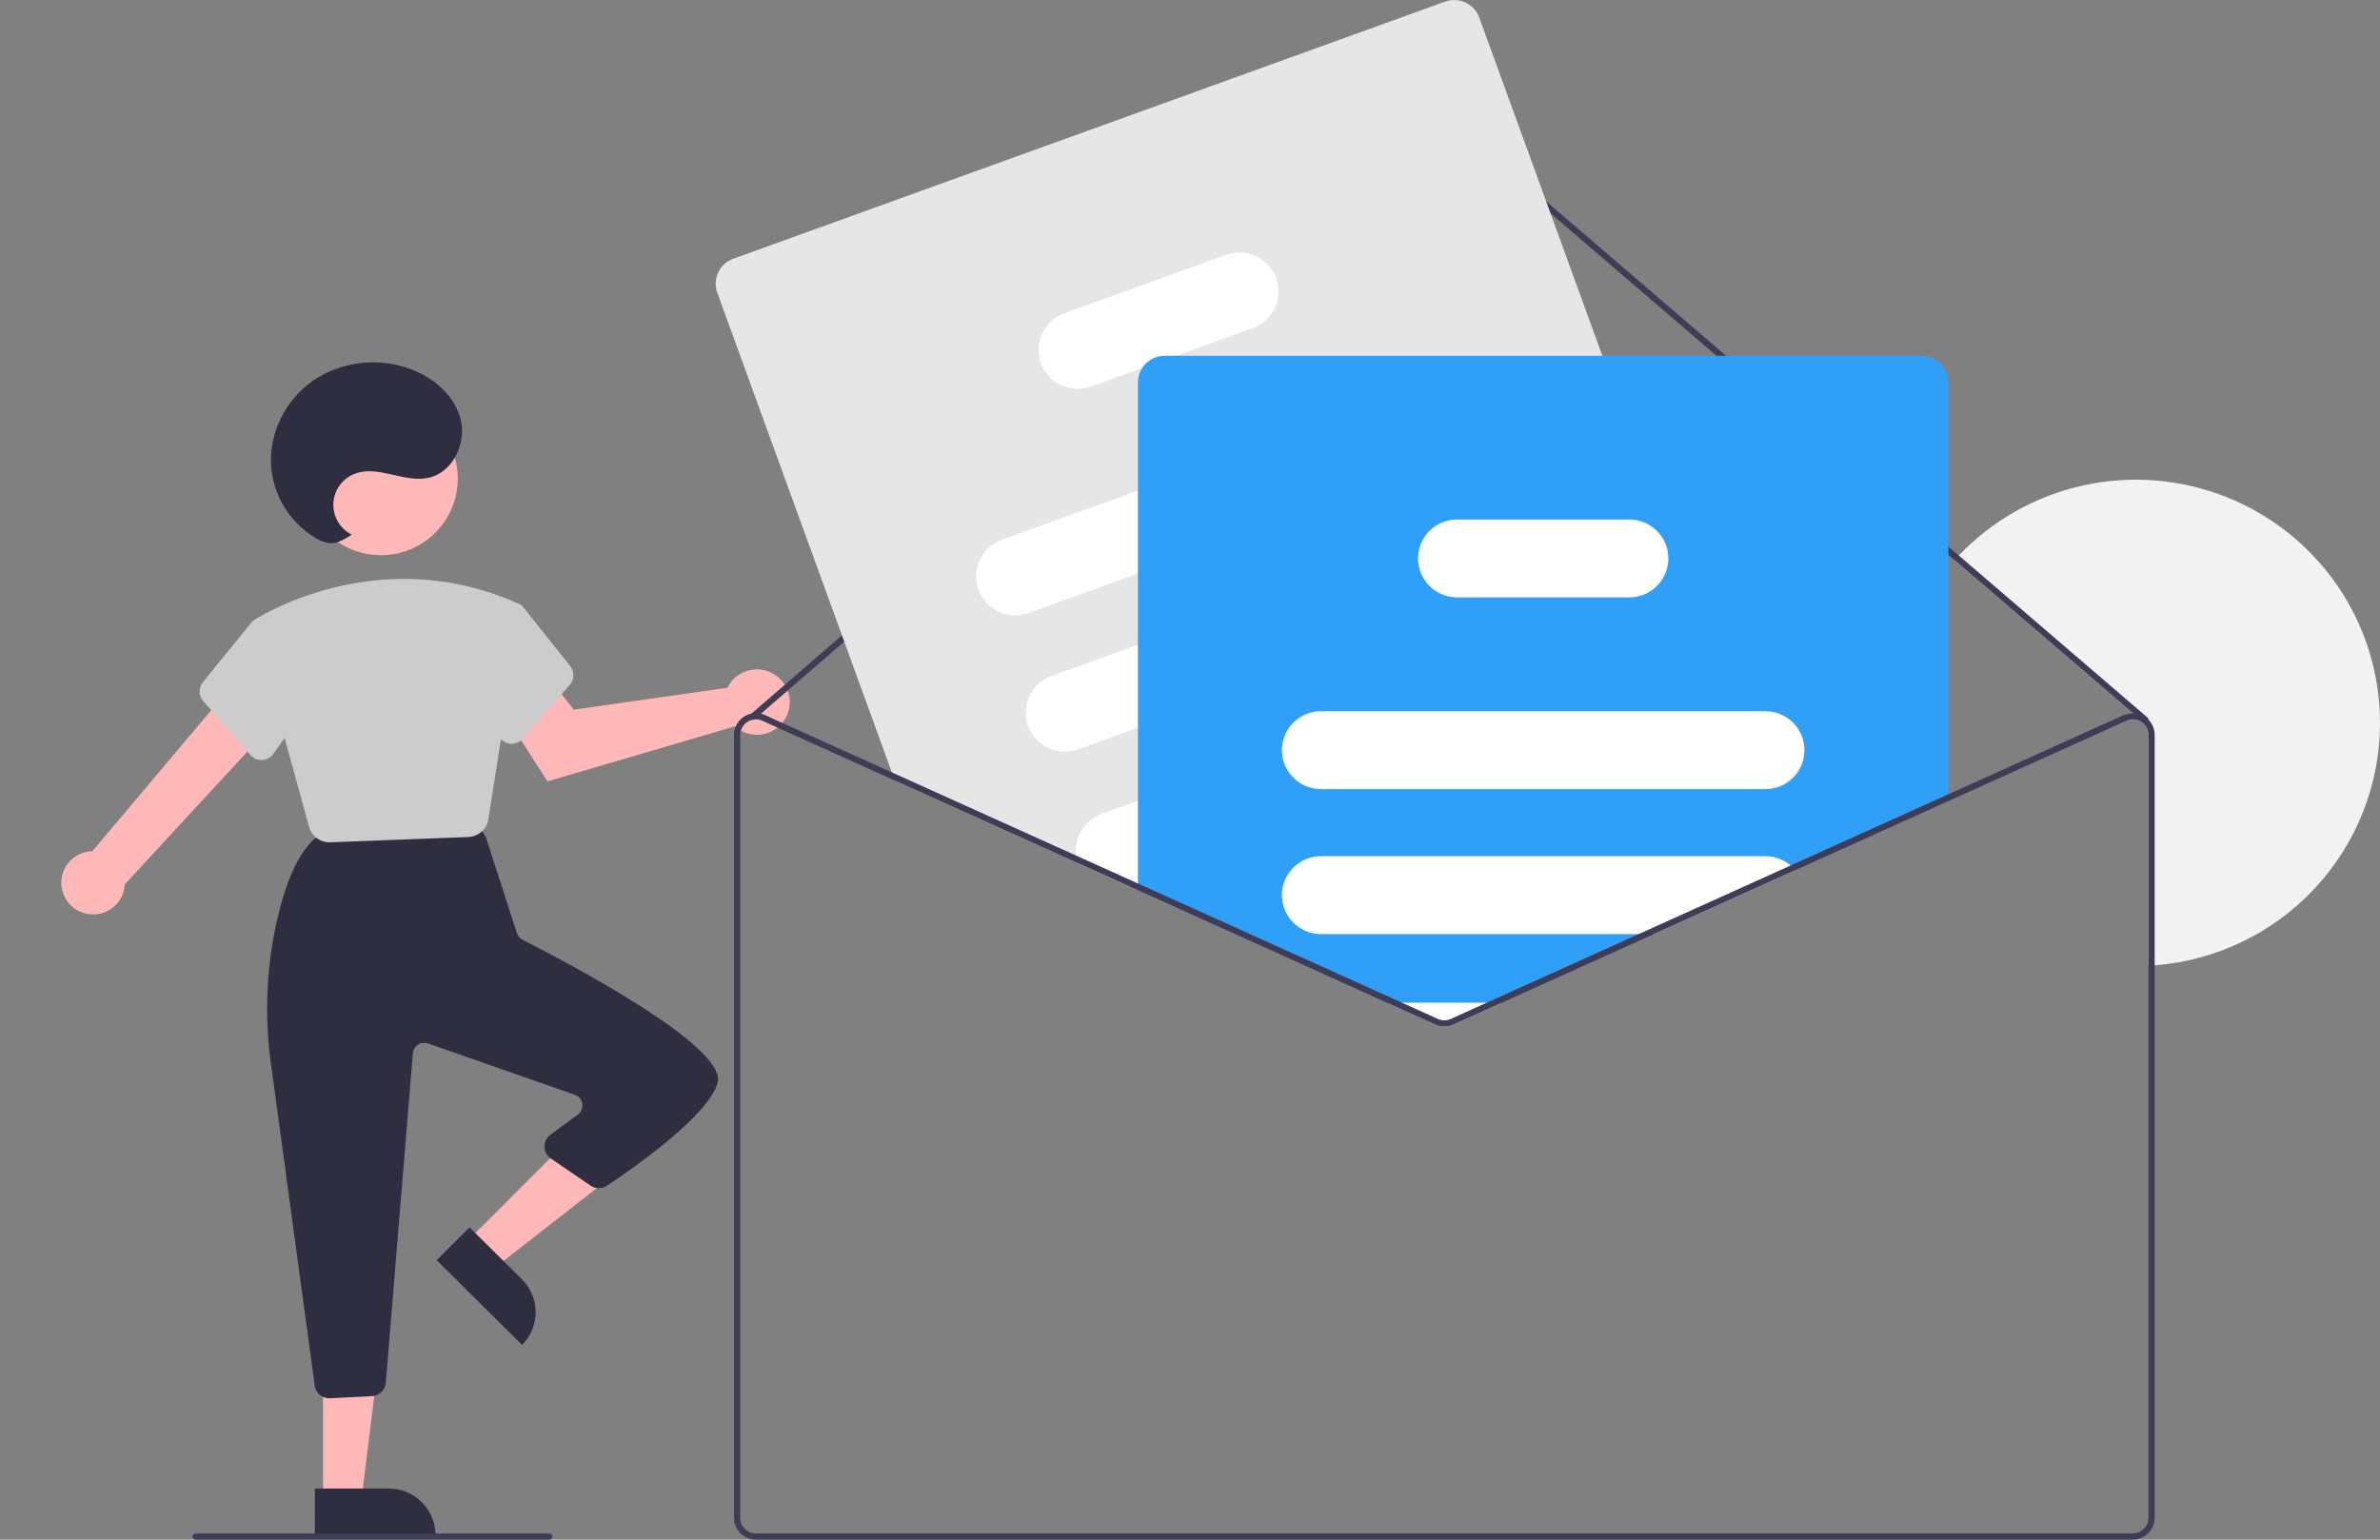 <svg width="170" height="110" viewBox="0 0 170 110" fill="none" xmlns="http://www.w3.org/2000/svg">
<rect x="0" y="0" width="170" height="110" fill="#808080" stroke="none"/>
<g clip-path="url(#clip0_13_1012)">
<path d="M170 51.645C170 56.021 168.343 60.236 165.359 63.448C162.376 66.659 158.285 68.63 153.907 68.966C153.759 68.978 153.609 68.989 153.459 68.995V52.507C153.46 52.342 153.423 52.179 153.352 52.03C153.28 51.882 153.177 51.751 153.048 51.647C153.033 51.632 153.017 51.618 152.999 51.607C152.983 51.594 152.966 51.582 152.948 51.571C152.791 51.47 152.611 51.41 152.424 51.397C152.238 51.383 152.052 51.416 151.881 51.493L151.696 51.088C151.899 50.996 152.119 50.948 152.342 50.947L139.61 40.018C139.708 39.907 139.811 39.798 139.914 39.688C142.314 37.167 145.418 35.421 148.825 34.676C152.231 33.931 155.783 34.22 159.023 35.508C162.262 36.795 165.04 39.021 166.997 41.898C168.954 44.774 170 48.169 170 51.645Z" fill="#F2F2F2"/>
<path d="M4.421 63.491C4.357 63.168 4.366 62.836 4.445 62.517C4.525 62.199 4.673 61.901 4.881 61.646C5.088 61.391 5.349 61.184 5.645 61.04C5.942 60.896 6.266 60.818 6.596 60.813L16.646 48.892L19.155 52.088L8.912 63.183C8.885 63.735 8.655 64.258 8.266 64.653C7.878 65.048 7.357 65.287 6.804 65.325C6.25 65.363 5.702 65.197 5.262 64.859C4.823 64.521 4.524 64.034 4.421 63.491H4.421Z" fill="#FFB8B8"/>
<path d="M52.145 48.818C52.074 48.919 52.012 49.026 51.959 49.137L40.985 50.7L39.319 48.592L35.797 50.682L39.107 55.825L52.491 51.894C52.844 52.212 53.286 52.416 53.758 52.478C54.231 52.54 54.711 52.457 55.135 52.241C55.559 52.025 55.907 51.685 56.132 51.267C56.357 50.848 56.45 50.372 56.397 49.9C56.343 49.428 56.147 48.984 55.835 48.626C55.522 48.267 55.107 48.013 54.646 47.895C54.184 47.778 53.697 47.803 53.251 47.968C52.804 48.133 52.418 48.429 52.145 48.818Z" fill="#FFB8B8"/>
<path d="M33.4 88.649L35.342 90.575L43.724 84.029L40.858 81.185L33.4 88.649Z" fill="#FFB8B8"/>
<path d="M37.291 96.088L31.189 90.033L33.536 87.683L37.281 91.399C37.591 91.706 37.837 92.071 38.005 92.473C38.173 92.875 38.26 93.306 38.261 93.741C38.262 94.177 38.177 94.608 38.011 95.011C37.844 95.413 37.6 95.779 37.291 96.088L37.291 96.088Z" fill="#2F2E41"/>
<path d="M23.078 107.129H25.818L27.122 96.596H23.077L23.078 107.129Z" fill="#FFB8B8"/>
<path d="M31.103 109.664L22.491 109.665L22.49 106.349L27.775 106.349C28.212 106.349 28.645 106.434 29.049 106.601C29.453 106.768 29.819 107.012 30.128 107.32C30.437 107.628 30.682 107.993 30.85 108.395C31.017 108.798 31.103 109.229 31.103 109.664Z" fill="#2F2E41"/>
<path d="M22.482 98.994L19.361 76.056C18.872 72.589 19.024 69.063 19.808 65.651C20.448 62.908 21.314 61.009 22.38 60.005C22.548 59.848 22.764 59.75 22.993 59.726L33.299 58.656C33.497 58.636 33.697 58.673 33.876 58.762C34.054 58.85 34.204 58.988 34.307 59.158L34.646 59.721C34.687 59.789 34.72 59.862 34.745 59.938L36.923 66.669C36.956 66.77 37.008 66.865 37.078 66.946C37.147 67.027 37.232 67.094 37.328 67.142C40.758 68.888 51.902 74.779 51.264 77.321C50.665 79.71 45.055 83.582 43.35 84.712C43.176 84.828 42.972 84.889 42.763 84.887C42.554 84.885 42.35 84.821 42.179 84.703L39.348 82.773C39.21 82.679 39.096 82.553 39.017 82.406C38.938 82.26 38.895 82.096 38.892 81.929C38.889 81.762 38.926 81.597 39 81.447C39.074 81.298 39.184 81.168 39.318 81.069L41.27 79.636C41.39 79.548 41.483 79.43 41.54 79.293C41.597 79.157 41.615 79.007 41.593 78.861C41.571 78.715 41.509 78.577 41.415 78.463C41.32 78.349 41.196 78.263 41.056 78.214L30.573 74.549C30.456 74.508 30.33 74.494 30.206 74.509C30.082 74.524 29.964 74.567 29.859 74.634C29.754 74.702 29.667 74.793 29.603 74.899C29.539 75.006 29.5 75.126 29.49 75.25L27.557 98.79C27.536 99.042 27.424 99.278 27.241 99.455C27.059 99.631 26.818 99.735 26.564 99.748L23.574 99.897C23.555 99.898 23.538 99.899 23.519 99.899C23.266 99.9 23.02 99.808 22.829 99.642C22.638 99.475 22.515 99.245 22.482 98.994Z" fill="#2F2E41"/>
<path d="M27.208 39.665C30.24 39.665 32.698 37.216 32.698 34.194C32.698 31.173 30.24 28.724 27.208 28.724C24.176 28.724 21.718 31.173 21.718 34.194C21.718 37.216 24.176 39.665 27.208 39.665Z" fill="#FFB8B8"/>
<path d="M22.074 59.068L18.032 44.376L18.102 44.329C18.189 44.271 26.899 38.54 37.097 43.158L37.282 43.264L34.887 58.514C34.835 58.862 34.662 59.181 34.399 59.416C34.136 59.651 33.799 59.787 33.447 59.8L23.593 60.178C23.573 60.179 23.553 60.179 23.534 60.179C23.201 60.18 22.878 60.072 22.614 59.871C22.35 59.67 22.16 59.388 22.074 59.068Z" fill="#CCCCCC"/>
<path d="M17.879 53.941L14.513 50.084C14.351 49.899 14.26 49.662 14.255 49.417C14.251 49.171 14.334 48.931 14.489 48.74L18.008 44.41L20.709 45.144L22.14 50.138L19.529 53.854C19.439 53.985 19.319 54.093 19.179 54.17C19.04 54.247 18.884 54.291 18.725 54.299C18.706 54.3 18.688 54.3 18.669 54.3C18.519 54.3 18.371 54.268 18.234 54.206C18.098 54.144 17.977 54.054 17.879 53.941Z" fill="#CCCCCC"/>
<path d="M36.49 53.137C36.331 53.129 36.176 53.085 36.036 53.008C35.897 52.931 35.777 52.823 35.686 52.693L33.075 48.976L34.331 43.719L36.818 43.043L37.282 43.264L40.726 47.579C40.882 47.77 40.964 48.009 40.96 48.255C40.956 48.501 40.864 48.737 40.702 48.923L37.337 52.779C37.239 52.892 37.117 52.983 36.981 53.045C36.845 53.107 36.696 53.139 36.547 53.139C36.528 53.139 36.509 53.138 36.49 53.137Z" fill="#CCCCCC"/>
<path d="M153.459 51.415C153.461 51.471 153.442 51.525 153.406 51.567C153.367 51.612 153.312 51.639 153.253 51.644C153.194 51.649 153.136 51.63 153.091 51.591L152.342 50.947L139.61 40.018L103.9 9.359C103.697 9.185 103.437 9.09 103.169 9.091C102.901 9.091 102.642 9.187 102.438 9.361L54.35 50.992L53.916 51.366C53.9 51.381 53.881 51.393 53.861 51.402C53.825 51.418 53.785 51.424 53.746 51.42C53.691 51.414 53.639 51.388 53.601 51.346C53.582 51.324 53.567 51.299 53.557 51.271C53.548 51.243 53.544 51.214 53.546 51.185C53.548 51.156 53.555 51.127 53.568 51.101C53.581 51.075 53.599 51.051 53.621 51.032L53.682 50.979L102.146 9.025C102.43 8.781 102.793 8.647 103.169 8.646C103.544 8.645 103.907 8.778 104.193 9.021L139.914 39.688L153.381 51.253C153.405 51.273 153.424 51.298 153.437 51.326C153.451 51.354 153.458 51.384 153.459 51.415Z" fill="#3F3D56"/>
<path d="M126.308 57.992L125.72 56.38L123.695 50.812L119.332 38.822L114.455 25.42L105.659 1.247C105.487 0.776 105.133 0.392 104.677 0.18C104.221 -0.033 103.699 -0.057 103.225 0.114L52.372 18.487C51.899 18.659 51.513 19.011 51.3 19.465C51.087 19.92 51.063 20.44 51.234 20.912L63.704 55.182L63.917 55.767L77.006 61.679L80.685 63.34L81.282 63.61L96.859 70.646L97.463 70.427L107.68 66.737L123.092 61.169L125.168 60.418C125.642 60.246 126.027 59.895 126.241 59.44C126.455 58.985 126.479 58.465 126.308 57.992Z" fill="#E6E6E6"/>
<path d="M104.984 29.447C104.731 28.753 104.211 28.188 103.54 27.875C102.869 27.563 102.1 27.528 101.404 27.779L81.282 35.051L71.566 38.561C71.221 38.686 70.903 38.877 70.632 39.123C70.361 39.37 70.141 39.667 69.986 39.998C69.83 40.33 69.741 40.688 69.725 41.054C69.708 41.419 69.764 41.784 69.889 42.128C70.014 42.472 70.206 42.788 70.454 43.058C70.701 43.328 71 43.547 71.333 43.702C71.665 43.856 72.025 43.944 72.392 43.961C72.759 43.977 73.125 43.921 73.47 43.795L81.282 40.974L103.31 33.015C104.006 32.763 104.574 32.245 104.887 31.576C105.201 30.907 105.236 30.142 104.984 29.447Z" fill="white"/>
<path d="M108.527 39.185C108.274 38.491 107.754 37.926 107.083 37.613C106.412 37.301 105.643 37.266 104.946 37.517L101.538 38.748L81.282 46.067L75.109 48.297C74.412 48.549 73.845 49.066 73.531 49.735C73.218 50.404 73.183 51.169 73.436 51.863C73.688 52.557 74.207 53.123 74.877 53.436C75.548 53.749 76.316 53.784 77.013 53.533L81.282 51.99L106.853 42.751C106.911 42.731 106.967 42.706 107.023 42.682C107.672 42.398 108.189 41.879 108.468 41.23C108.748 40.58 108.769 39.849 108.527 39.185Z" fill="white"/>
<path d="M112.108 49.025C111.855 48.332 111.336 47.767 110.665 47.454C109.994 47.141 109.226 47.106 108.529 47.357L98.969 50.812L91.569 53.487L81.282 57.202L78.689 58.139C78.09 58.357 77.583 58.772 77.253 59.315C76.922 59.859 76.788 60.498 76.872 61.129C76.898 61.316 76.943 61.5 77.006 61.679L80.685 63.34L81.282 63.124H81.287L99.953 56.38L110.434 52.593C111.13 52.341 111.698 51.824 112.012 51.155C112.326 50.486 112.36 49.72 112.108 49.025H112.108Z" fill="white"/>
<path d="M91.157 19.874C90.904 19.18 90.384 18.615 89.713 18.302C89.042 17.99 88.273 17.955 87.577 18.206L76.02 22.38C75.324 22.632 74.757 23.149 74.443 23.818C74.13 24.487 74.095 25.252 74.348 25.946C74.6 26.64 75.119 27.206 75.789 27.519C76.46 27.832 77.228 27.867 77.925 27.616L81.582 26.296L84.002 25.42L89.483 23.44C90.179 23.188 90.747 22.671 91.06 22.002C91.374 21.334 91.409 20.568 91.157 19.874Z" fill="white"/>
<path d="M137.274 25.42H83.182C82.863 25.421 82.549 25.501 82.27 25.654C81.99 25.807 81.753 26.028 81.582 26.296C81.386 26.599 81.282 26.953 81.282 27.314V63.61L96.859 70.646L99.055 71.637L102.521 73.203C102.724 73.294 102.944 73.341 103.167 73.341C103.39 73.341 103.61 73.294 103.813 73.203L107.28 71.637L118.13 66.737L128.242 62.169L139.174 57.233V27.314C139.174 26.811 138.974 26.33 138.617 25.975C138.261 25.62 137.778 25.421 137.274 25.42Z" fill="#2F9FF8"/>
<path d="M126.098 50.812H94.358C93.636 50.812 92.943 51.091 92.423 51.59C91.903 52.088 91.597 52.768 91.569 53.487C91.565 53.523 91.563 53.559 91.564 53.596C91.565 54.334 91.86 55.041 92.384 55.563C92.907 56.085 93.618 56.379 94.358 56.38H126.098C126.839 56.38 127.55 56.087 128.074 55.564C128.598 55.042 128.892 54.334 128.892 53.596C128.892 52.857 128.598 52.149 128.074 51.627C127.55 51.105 126.839 50.812 126.098 50.812Z" fill="white"/>
<path d="M127.906 61.832C127.403 61.403 126.761 61.167 126.098 61.169H94.358C93.617 61.169 92.906 61.462 92.382 61.984C91.858 62.506 91.564 63.214 91.564 63.953C91.564 64.691 91.858 65.399 92.382 65.921C92.906 66.444 93.617 66.737 94.358 66.737H118.129L128.242 62.169C128.14 62.047 128.027 61.935 127.906 61.832Z" fill="white"/>
<path d="M99.054 71.637L102.521 73.203C102.724 73.294 102.944 73.341 103.167 73.341C103.39 73.341 103.61 73.294 103.813 73.203L107.28 71.637H99.054Z" fill="white"/>
<path d="M118.999 38.942C118.802 38.406 118.445 37.944 117.976 37.616C117.506 37.289 116.948 37.114 116.375 37.114H104.081C103.544 37.114 103.019 37.269 102.568 37.558C102.117 37.848 101.759 38.261 101.537 38.748C101.372 39.109 101.287 39.501 101.287 39.898C101.288 40.636 101.583 41.343 102.107 41.865C102.63 42.387 103.34 42.681 104.081 42.682H116.375C116.824 42.682 117.267 42.574 117.666 42.367C118.064 42.16 118.407 41.86 118.665 41.493C118.922 41.126 119.087 40.703 119.145 40.259C119.204 39.815 119.153 39.363 118.999 38.942Z" fill="white"/>
<path d="M117.046 66.737L106.196 71.637L103.628 72.797C103.483 72.862 103.326 72.896 103.167 72.896C103.008 72.896 102.851 72.862 102.707 72.797L100.138 71.637H99.054L102.521 73.203C102.724 73.294 102.944 73.341 103.167 73.341C103.39 73.341 103.61 73.294 103.813 73.203L107.28 71.637L118.13 66.737H117.046ZM117.046 66.737L106.196 71.637L103.628 72.797C103.483 72.862 103.326 72.896 103.167 72.896C103.008 72.896 102.851 72.862 102.707 72.797L100.138 71.637H99.054L102.521 73.203C102.724 73.294 102.944 73.341 103.167 73.341C103.39 73.341 103.61 73.294 103.813 73.203L107.28 71.637L118.13 66.737H117.046ZM117.046 66.737L106.196 71.637L103.628 72.797C103.483 72.862 103.326 72.896 103.167 72.896C103.008 72.896 102.851 72.862 102.707 72.797L100.138 71.637H99.054L102.521 73.203C102.724 73.294 102.944 73.341 103.167 73.341C103.39 73.341 103.61 73.294 103.813 73.203L107.28 71.637L118.13 66.737H117.046ZM153.459 51.415C153.377 51.334 153.286 51.26 153.189 51.197C152.969 51.055 152.717 50.971 152.456 50.952C152.195 50.933 151.934 50.979 151.696 51.088L127.906 61.832L117.046 66.737L106.196 71.637L103.628 72.797C103.483 72.862 103.326 72.896 103.167 72.896C103.008 72.896 102.851 72.862 102.707 72.797L100.138 71.637L97.463 70.427L81.287 63.124L81.282 63.122L76.872 61.129L63.704 55.182L54.638 51.088C54.546 51.045 54.449 51.013 54.35 50.992C54.131 50.938 53.903 50.933 53.682 50.979C53.328 51.051 53.01 51.242 52.782 51.52C52.554 51.799 52.428 52.147 52.428 52.507V108.441C52.428 108.854 52.593 109.251 52.886 109.543C53.18 109.835 53.578 110 53.992 110H152.342C152.757 110 153.154 109.835 153.448 109.543C153.741 109.251 153.906 108.854 153.906 108.441V52.507C153.907 52.098 153.747 51.706 153.459 51.415V51.415ZM153.459 108.441C153.459 108.736 153.342 109.019 153.132 109.228C152.922 109.437 152.638 109.555 152.342 109.555H53.992C53.696 109.555 53.412 109.437 53.202 109.228C52.993 109.019 52.875 108.736 52.875 108.441V52.507C52.875 52.321 52.922 52.137 53.011 51.974C53.101 51.81 53.23 51.672 53.387 51.571C53.497 51.501 53.619 51.45 53.746 51.42C53.784 51.412 53.822 51.406 53.861 51.402C53.904 51.396 53.948 51.393 53.992 51.393C54.151 51.393 54.308 51.427 54.453 51.493L63.917 55.767L77.006 61.679L80.685 63.34L81.282 63.61L96.859 70.646L99.054 71.637L102.521 73.203C102.724 73.294 102.944 73.341 103.167 73.341C103.39 73.341 103.61 73.294 103.813 73.203L107.28 71.637L118.13 66.737L128.242 62.169L151.881 51.493C152.051 51.416 152.238 51.383 152.424 51.397C152.611 51.411 152.79 51.471 152.948 51.571C152.966 51.582 152.983 51.594 152.999 51.607C153.017 51.618 153.033 51.632 153.048 51.647C153.177 51.751 153.28 51.882 153.352 52.03C153.423 52.179 153.46 52.342 153.459 52.507L153.459 108.441ZM117.046 66.737L106.196 71.637L103.628 72.797C103.483 72.862 103.326 72.896 103.167 72.896C103.008 72.896 102.851 72.862 102.707 72.797L100.138 71.637H99.054L102.521 73.203C102.724 73.294 102.944 73.341 103.167 73.341C103.39 73.341 103.61 73.294 103.813 73.203L107.28 71.637L118.13 66.737H117.046ZM117.046 66.737L106.196 71.637L103.628 72.797C103.483 72.862 103.326 72.896 103.167 72.896C103.008 72.896 102.851 72.862 102.707 72.797L100.138 71.637H99.054L102.521 73.203C102.724 73.294 102.944 73.341 103.167 73.341C103.39 73.341 103.61 73.294 103.813 73.203L107.28 71.637L118.13 66.737H117.046ZM80.685 63.34L81.282 63.61V63.124L80.685 63.34ZM117.046 66.737L106.196 71.637L103.628 72.797C103.483 72.862 103.326 72.896 103.167 72.896C103.008 72.896 102.851 72.862 102.707 72.797L100.138 71.637H99.054L102.521 73.203C102.724 73.294 102.944 73.341 103.167 73.341C103.39 73.341 103.61 73.294 103.813 73.203L107.28 71.637L118.13 66.737H117.046Z" fill="#3F3D56"/>
<path d="M39.234 110H13.976C13.917 110 13.86 109.977 13.818 109.935C13.776 109.893 13.752 109.836 13.752 109.777C13.752 109.718 13.776 109.662 13.818 109.62C13.86 109.578 13.917 109.555 13.976 109.555H39.234C39.293 109.555 39.35 109.578 39.392 109.62C39.434 109.662 39.457 109.718 39.457 109.777C39.457 109.836 39.434 109.893 39.392 109.935C39.35 109.977 39.293 110 39.234 110Z" fill="#3F3D56"/>
<path d="M25.121 38.195C24.709 37.987 24.366 37.663 24.134 37.265C23.902 36.866 23.791 36.409 23.814 35.949C23.838 35.489 23.995 35.045 24.266 34.672C24.537 34.299 24.911 34.012 25.342 33.846C26.999 33.209 28.856 34.509 30.593 34.139C32.323 33.771 33.325 31.709 32.911 29.994C32.498 28.279 30.995 26.988 29.337 26.371C28.254 25.969 27.094 25.815 25.943 25.92C24.793 26.025 23.68 26.387 22.689 26.978C21.708 27.587 20.89 28.425 20.308 29.42C19.726 30.415 19.396 31.536 19.348 32.687C19.326 33.839 19.608 34.976 20.167 35.985C20.726 36.993 21.542 37.837 22.532 38.432C22.974 38.685 23.487 38.889 23.984 38.775C24.391 38.643 24.775 38.447 25.121 38.195Z" fill="#2F2E41"/>
</g>
<defs>
<clipPath id="clip0_13_1012">
<rect width="170" height="110" fill="white"/>
</clipPath>
</defs>
</svg>

